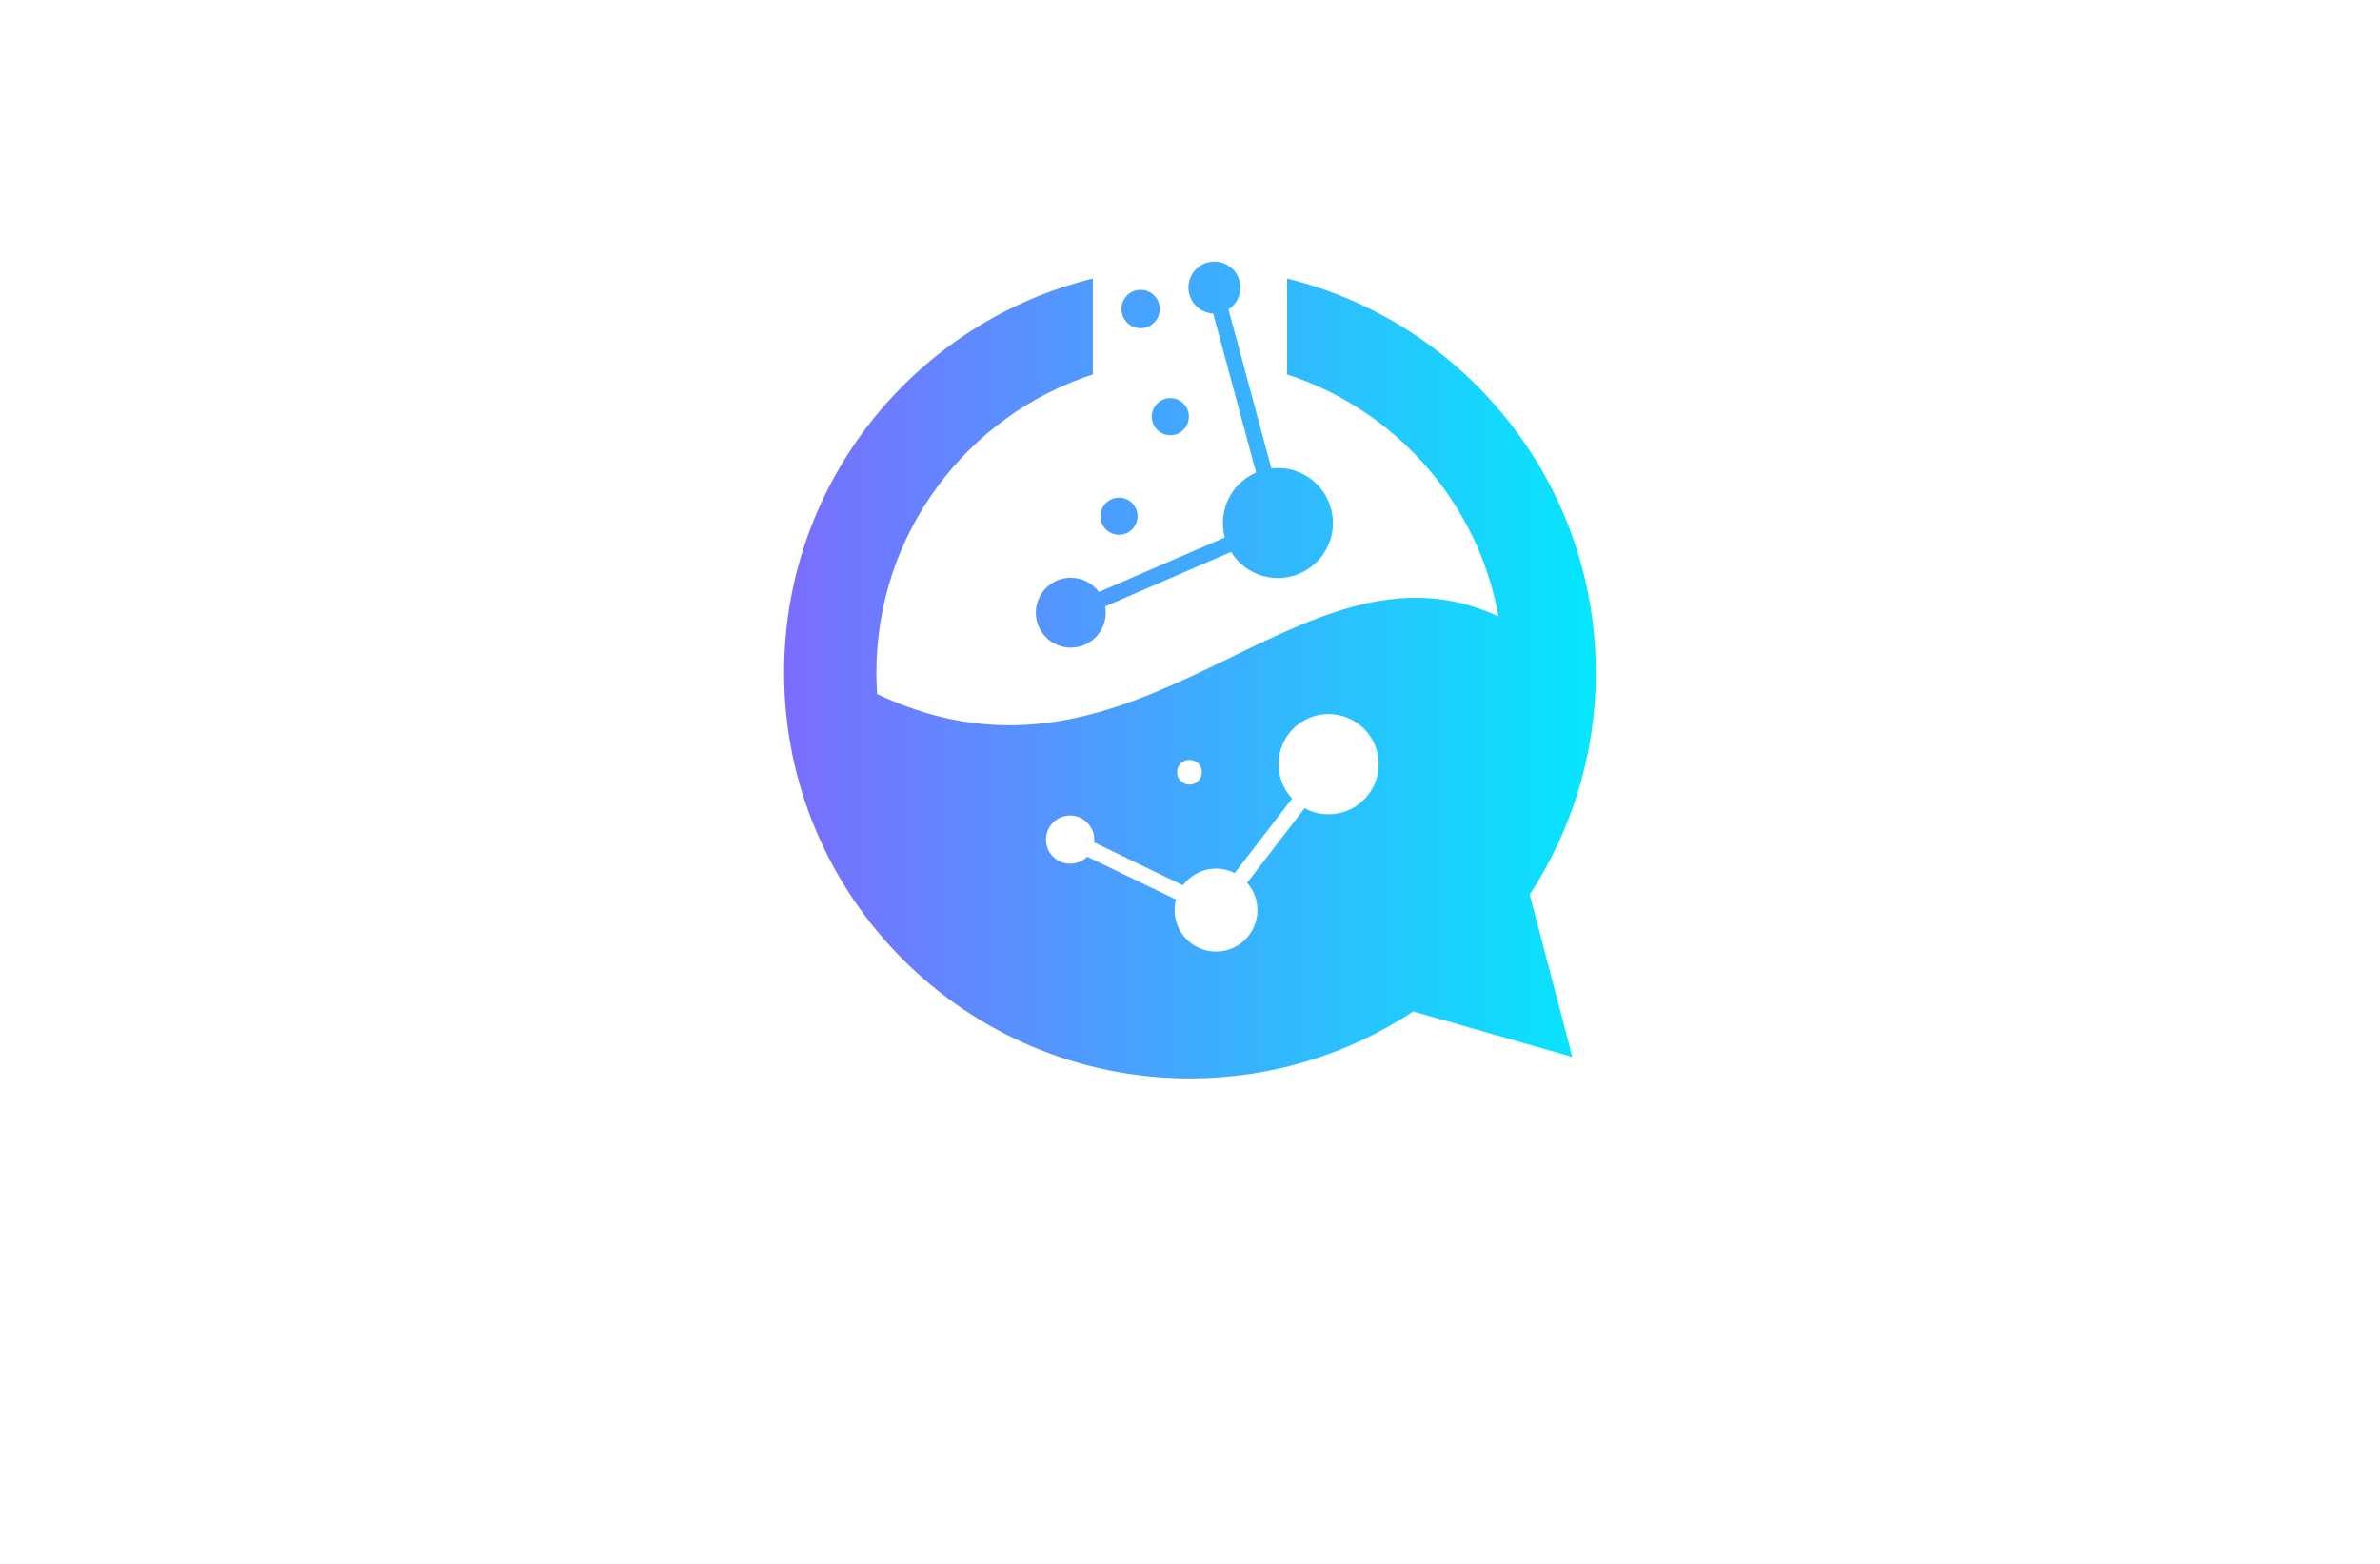 <?xml version="1.0" encoding="utf-8"?>
<!-- Generator: Adobe Illustrator 27.8.1, SVG Export Plug-In . SVG Version: 6.00 Build 0)  -->
<svg version="1.1" xmlns="http://www.w3.org/2000/svg" xmlns:xlink="http://www.w3.org/1999/xlink" x="0px" y="0px"
	 viewBox="0 0 350 230" style="enable-background:new 0 0 350 230;" xml:space="preserve">
<style type="text/css">
	.st0{fill:#FFF5CC;}
	.st1{fill:#FFFECF;}
	.st2{fill:#D3FFCF;}
	.st3{fill:#CFFFFD;}
	.st4{fill:#DEF7F9;}
	.st5{fill:#FFF5F8;}
	.st6{fill:#FFEACF;}
	.st7{fill:#F4F9E1;}
	.st8{fill:#FFEEE9;}
	.st9{fill:#FFFFCF;}
	.st10{fill:#FCD8AE;}
	.st11{fill:#F7F4E8;}
	.st12{fill:#FCF1E3;}
	.st13{fill:#FFECD9;}
	.st14{fill:#FCF6DB;}
	.st15{fill:#FFF3C0;}
	.st16{fill:#CCC8B8;}
	.st17{fill:#CECECE;}
	.st18{fill:#E5E1D1;}
	.st19{fill:#063766;}
	.st20{fill:#0E2848;}
	.st21{fill:#00D19E;}
	.st22{fill:#002389;}
	.st23{fill:#00079C;}
	.st24{fill:#7F4900;}
	.st25{fill:#014742;}
	.st26{fill:#0019FF;}
	.st27{fill:#00B3F9;}
	.st28{fill:#773000;}
	.st29{fill-rule:evenodd;clip-rule:evenodd;fill:#CD00FF;}
	.st30{fill-rule:evenodd;clip-rule:evenodd;fill:#FF9700;}
	.st31{fill:#450056;}
	.st32{fill:#70B208;}
	.st33{fill-rule:evenodd;clip-rule:evenodd;fill:#005CFF;}
	.st34{fill-rule:evenodd;clip-rule:evenodd;fill:#00FF73;}
	.st35{fill-rule:evenodd;clip-rule:evenodd;fill:#014422;}
	.st36{fill-rule:evenodd;clip-rule:evenodd;fill:#A58500;}
	.st37{fill-rule:evenodd;clip-rule:evenodd;fill:#FF7300;}
	.st38{fill:#000202;}
	.st39{fill:#005454;}
	.st40{fill:#AB5FBF;}
	.st41{fill:#51531C;}
	.st42{fill:#661B00;}
	.st43{fill:#001E3F;}
	.st44{fill:#C69400;}
	.st45{fill:#009AB0;}
	.st46{fill:#7F0058;}
	.st47{fill:#006060;}
	.st48{fill:#7500FF;}
	.st49{fill:#9CFF00;}
	.st50{fill:#2ECED8;}
	.st51{fill:#097EAF;}
	.st52{fill-rule:evenodd;clip-rule:evenodd;fill:#097EAF;}
	.st53{fill-rule:evenodd;clip-rule:evenodd;fill:#EA0A8C;}
	.st54{fill:#EBA116;}
	.st55{fill:#151F28;}
	.st56{fill:#36EEE0;}
	.st57{fill:#F652A0;}
	.st58{fill:#F7941E;}
	.st59{fill:#8DC63F;}
	.st60{fill:#FDB913;}
	.st61{fill:#25BDBE;}
	.st62{fill:#CD1223;}
	.st63{fill:#1C1D33;}
	.st64{fill-rule:evenodd;clip-rule:evenodd;fill:#CD1223;}
	.st65{fill:#1A1A1A;}
	.st66{fill:#1AC2EA;}
	.st67{fill:#59C0E4;}
	.st68{fill:#4DB3CE;}
	.st69{fill:#EE8561;}
	.st70{fill:#EABC54;}
	.st71{fill:#1660D6;}
	.st72{fill:#FF7950;}
	.st73{fill:#FFFFFF;}
	.st74{fill:#003889;}
	.st75{fill-rule:evenodd;clip-rule:evenodd;fill:#002551;}
	.st76{fill:#41A0F4;}
	.st77{fill:#F3AF0E;}
	.st78{fill:#F66C22;}
	.st79{fill:#011C34;}
	.st80{fill:#918300;}
	.st81{fill:#A95BFE;}
	.st82{fill:#101C42;}
	.st83{fill:#F5A530;}
	.st84{fill:#00BBDD;}
	.st85{fill:#FF8E27;}
	.st86{fill:#97C213;}
	.st87{fill:#F9A609;}
	.st88{fill:#006E99;}
	.st89{fill:url(#SVGID_1_);}
	
		.st90{fill:none;stroke:url(#SVGID_00000046332540064336680380000014759406805401177729_);stroke-width:5.492;stroke-linecap:round;stroke-linejoin:round;stroke-miterlimit:10;}
	.st91{fill:url(#SVGID_00000111913829684416760800000012771210061413056945_);}
	.st92{fill:url(#SVGID_00000013871931566585580860000002421473141020179104_);}
	.st93{fill:#E16D56;}
	.st94{fill:#A03682;}
	.st95{fill:#A13682;}
	.st96{fill:#E87F45;}
	.st97{fill:url(#SVGID_00000088093211477095211790000014122931813329053071_);}
	.st98{fill:#15110E;}
	.st99{fill-rule:evenodd;clip-rule:evenodd;fill:#009894;}
	.st100{fill:url(#SVGID_00000091730381031077153510000006708000194038224823_);}
	.st101{fill:url(#SVGID_00000155138779928533738350000010265793232118787499_);}
	.st102{fill:url(#SVGID_00000164512812362485076600000014161087797008525747_);}
	.st103{fill:url(#SVGID_00000075162875917301970160000005242110643961247908_);}
	.st104{fill:#846100;}
	.st105{fill:url(#SVGID_00000164513999028342462710000011668455152992564883_);}
	.st106{fill-rule:evenodd;clip-rule:evenodd;fill:#336666;}
	.st107{fill-rule:evenodd;clip-rule:evenodd;fill:#FF6600;}
	.st108{fill:url(#SVGID_00000128487398503475897160000017510387360530279053_);}
	.st109{fill:url(#SVGID_00000060013267386400676980000002437951441712634508_);}
	.st110{fill:url(#SVGID_00000134936809978833380280000002934377876916967583_);}
	.st111{fill:url(#XMLID_00000176016922352218985950000013461594316147030191_);}
	.st112{fill:#F1CA24;}
	.st113{fill:#0676C5;}
	.st114{fill:#93D61F;}
	.st115{fill:#0A98E1;}
	.st116{fill:url(#SVGID_00000127006499052644419410000009343115352953345718_);}
	.st117{fill:#171615;}
	.st118{fill:#FEFEFE;}
	.st119{fill:#E0FF4F;}
	.st120{fill:url(#SVGID_00000055678157481065584680000009246427005990303656_);}
	.st121{fill:#42C130;}
	.st122{fill:#B3376C;}
	.st123{fill:#F6F6F6;}
	.st124{fill:url(#SVGID_00000083085861280629829020000010968928116315571621_);}
	.st125{fill:url(#SVGID_00000078019041898115125810000010105277183122349478_);}
	.st126{fill:#72CAE7;}
	.st127{fill:url(#SVGID_00000117667472723076055060000017937984682031703171_);}
	.st128{fill:url(#SVGID_00000163793418328392538750000001506964429923404980_);}
	.st129{fill:#63AF41;}
	.st130{fill:#115696;}
	.st131{fill:#0F94E1;}
	.st132{fill:#72D1F4;}
	.st133{fill:#C34832;}
	.st134{fill:#88BE61;}
	.st135{fill:#578EB0;}
	.st136{fill:#10A27E;}
	.st137{fill:#F77D49;}
	.st138{fill:#41ADB8;}
	.st139{fill:#F24837;}
	.st140{fill:#192537;}
	.st141{fill:#1470AB;}
	.st142{fill:#74C594;}
	.st143{fill:#80B43A;}
	.st144{fill:#05B2BA;}
	.st145{fill:#0F3462;}
	.st146{fill:#E8353F;}
	.st147{fill:#0E62A4;}
	.st148{fill:#28B1EE;}
	.st149{fill:#258DDF;}
	.st150{fill:#5EB631;}
	.st151{fill:#0A326F;}
	.st152{fill:url(#OBJECTS_00000072958786722258472400000008968102069790631053_);}
	.st153{fill:#2B2353;}
	.st154{fill:#1F9EF3;}
	.st155{fill:#91D9F8;}
	.st156{fill:#889FBE;}
	.st157{fill:url(#SVGID_00000011722758894140728780000013966651972348237972_);}
	.st158{fill:#F48680;}
	.st159{fill-rule:evenodd;clip-rule:evenodd;fill:#0093D2;}
	.st160{fill-rule:evenodd;clip-rule:evenodd;fill:#3F6B3B;}
	.st161{fill:#E7B81E;}
	.st162{fill:#D7972C;}
	.st163{fill:#233F4C;}
	.st164{fill:#20693A;}
	.st165{fill:#7CB032;}
	.st166{fill:#D7972D;}
	.st167{fill:#D8DE75;}
	.st168{fill:#E6EFCF;}
	.st169{fill:#2B8339;}
	.st170{fill:#80AD38;}
	.st171{fill:#D5A62D;}
	.st172{fill:#D3DF72;}
	.st173{fill:#558D4C;}
	.st174{fill:#D6E5ED;}
	.st175{fill:#F6E7B8;}
	.st176{fill:#EDF7E7;}
	.st177{fill:#F4F4F3;}
	.st178{fill:#D4E7EF;}
	.st179{fill:#F3F3E2;}
	.st180{fill:#DCE9DE;}
	.st181{fill:#0EB4A7;}
	.st182{fill:#9DE1E2;}
	.st183{fill:#44BFF4;}
	.st184{fill:#14437D;}
	.st185{fill:url(#SVGID_00000154393936108972311480000017908226724665200571_);}
	.st186{fill:url(#SVGID_00000078014606656790626810000002376768746100276354_);}
	.st187{fill:#0F8CF6;}
	.st188{fill-rule:evenodd;clip-rule:evenodd;fill:url(#SVGID_00000085252784025783407550000002285923483048468634_);}
	.st189{fill-rule:evenodd;clip-rule:evenodd;fill:url(#SVGID_00000134941355150525154780000001972497815891555248_);}
	.st190{fill:url(#SVGID_00000098210296027465718260000001383655252921911443_);}
	.st191{fill:url(#SVGID_00000036956971074961794040000009240697920916640425_);}
	.st192{fill:url(#SVGID_00000047759159456448044260000006785452148475106702_);}
	.st193{fill:url(#SVGID_00000084491895656283719670000015910434273390662311_);}
	.st194{fill:url(#SVGID_00000163070393881356429750000010996529544516406179_);}
	.st195{fill:url(#SVGID_00000181073604134953738050000018392926602548070580_);}
	.st196{fill:url(#SVGID_00000020386280469285927240000004092884868095971499_);}
</style>
<g id="Layer_1">
</g>
<g id="Layer_2">
</g>
<g id="Layer_3">
</g>
<g id="Layer_4">
</g>
<g id="Layer_5">
</g>
<g id="Layer_6">
</g>
<g id="Layer_7">
</g>
<g id="Layer_8">
</g>
<g id="Layer_9">
</g>
<g id="Layer_10">
</g>
<g id="Layer_11">
</g>
<g id="Layer_12">
</g>
<g id="Layer_13">
</g>
<g id="Layer_14">
</g>
<g id="Layer_15">
	<linearGradient id="SVGID_1_" gradientUnits="userSpaceOnUse" x1="115.32" y1="98.532" x2="234.68" y2="98.532">
		<stop  offset="0" style="stop-color:#7A6DFF"/>
		<stop  offset="1" style="stop-color:#05E7FD"/>
	</linearGradient>
	<path class="st89" d="M174.92,111.75c1.01,0,1.82,0.81,1.82,1.82c0,1-0.81,1.82-1.82,1.82c-1,0-1.82-0.81-1.82-1.82
		C173.11,112.56,173.92,111.75,174.92,111.75 M195.38,105.02c4.07,0,7.37,3.3,7.37,7.37c0,4.07-3.3,7.37-7.37,7.37
		c-1.28,0-2.48-0.32-3.52-0.9l-8.46,10.97c0.95,1.07,1.52,2.48,1.52,4.03c0,3.36-2.73,6.09-6.09,6.09c-3.37,0-6.09-2.73-6.09-6.09
		c0-0.54,0.07-1.06,0.2-1.56l-13.06-6.31c-0.64,0.65-1.53,1.04-2.51,1.04c-1.96,0-3.55-1.59-3.55-3.55c0-1.96,1.59-3.54,3.55-3.54
		c1.96,0,3.55,1.59,3.55,3.54c0,0.14-0.01,0.28-0.02,0.41l13.06,6.31c1.11-1.49,2.88-2.45,4.88-2.45c0.98,0,1.91,0.23,2.73,0.65
		l8.46-10.96c-1.24-1.32-2.01-3.1-2.01-5.05C188.02,108.31,191.32,105.02,195.38,105.02z M164.56,78.65c1.51,0,2.73-1.22,2.73-2.73
		c0-1.51-1.22-2.73-2.73-2.73c-1.51,0-2.73,1.22-2.73,2.73C161.83,77.42,163.05,78.65,164.56,78.65z M172.11,64.01
		c1.51,0,2.73-1.22,2.73-2.73c0-1.51-1.22-2.73-2.73-2.73c-1.51,0-2.73,1.22-2.73,2.73C169.38,62.78,170.6,64.01,172.11,64.01z
		 M167.74,48.27c-1.56,0-2.82-1.26-2.82-2.82c0-1.56,1.26-2.82,2.82-2.82c1.56,0,2.82,1.26,2.82,2.82
		C170.56,47.01,169.3,48.27,167.74,48.27z M187.93,85.01c4.47,0,8.09-3.62,8.09-8.09c0-4.47-3.62-8.09-8.09-8.09
		c-0.33,0-0.65,0.02-0.96,0.06l-6.31-23.39c1.05-0.68,1.75-1.86,1.75-3.21c0-2.11-1.71-3.82-3.82-3.82c-2.11,0-3.82,1.71-3.82,3.82
		c0,2.05,1.62,3.72,3.64,3.82l6.31,23.39c-2.87,1.24-4.88,4.1-4.88,7.43c0,0.73,0.1,1.44,0.28,2.12l-18.51,8.01
		c-0.94-1.27-2.44-2.09-4.14-2.09c-2.84,0-5.14,2.3-5.14,5.14s2.3,5.14,5.14,5.14c2.84,0,5.14-2.3,5.14-5.14
		c0-0.32-0.03-0.63-0.08-0.93l18.51-8.01C182.46,83.47,185.01,85.01,187.93,85.01z M220.37,90.66
		c-29.65-13.79-52.55,29.77-91.38,11.42c-0.07-1.04-0.11-2.1-0.11-3.16c0-20.48,13.35-37.84,31.83-43.85v-14.1
		c-26.06,6.4-45.4,29.92-45.4,57.95c0,32.96,26.72,59.68,59.68,59.68c12.13,0,23.42-3.62,32.84-9.84l23.4,6.69l-6.27-23.88
		c6.14-9.38,9.72-20.6,9.72-32.65c0-28.04-19.34-51.55-45.4-57.95v14.1C205.21,60.25,217.34,73.87,220.37,90.66z"/>
</g>
</svg>
